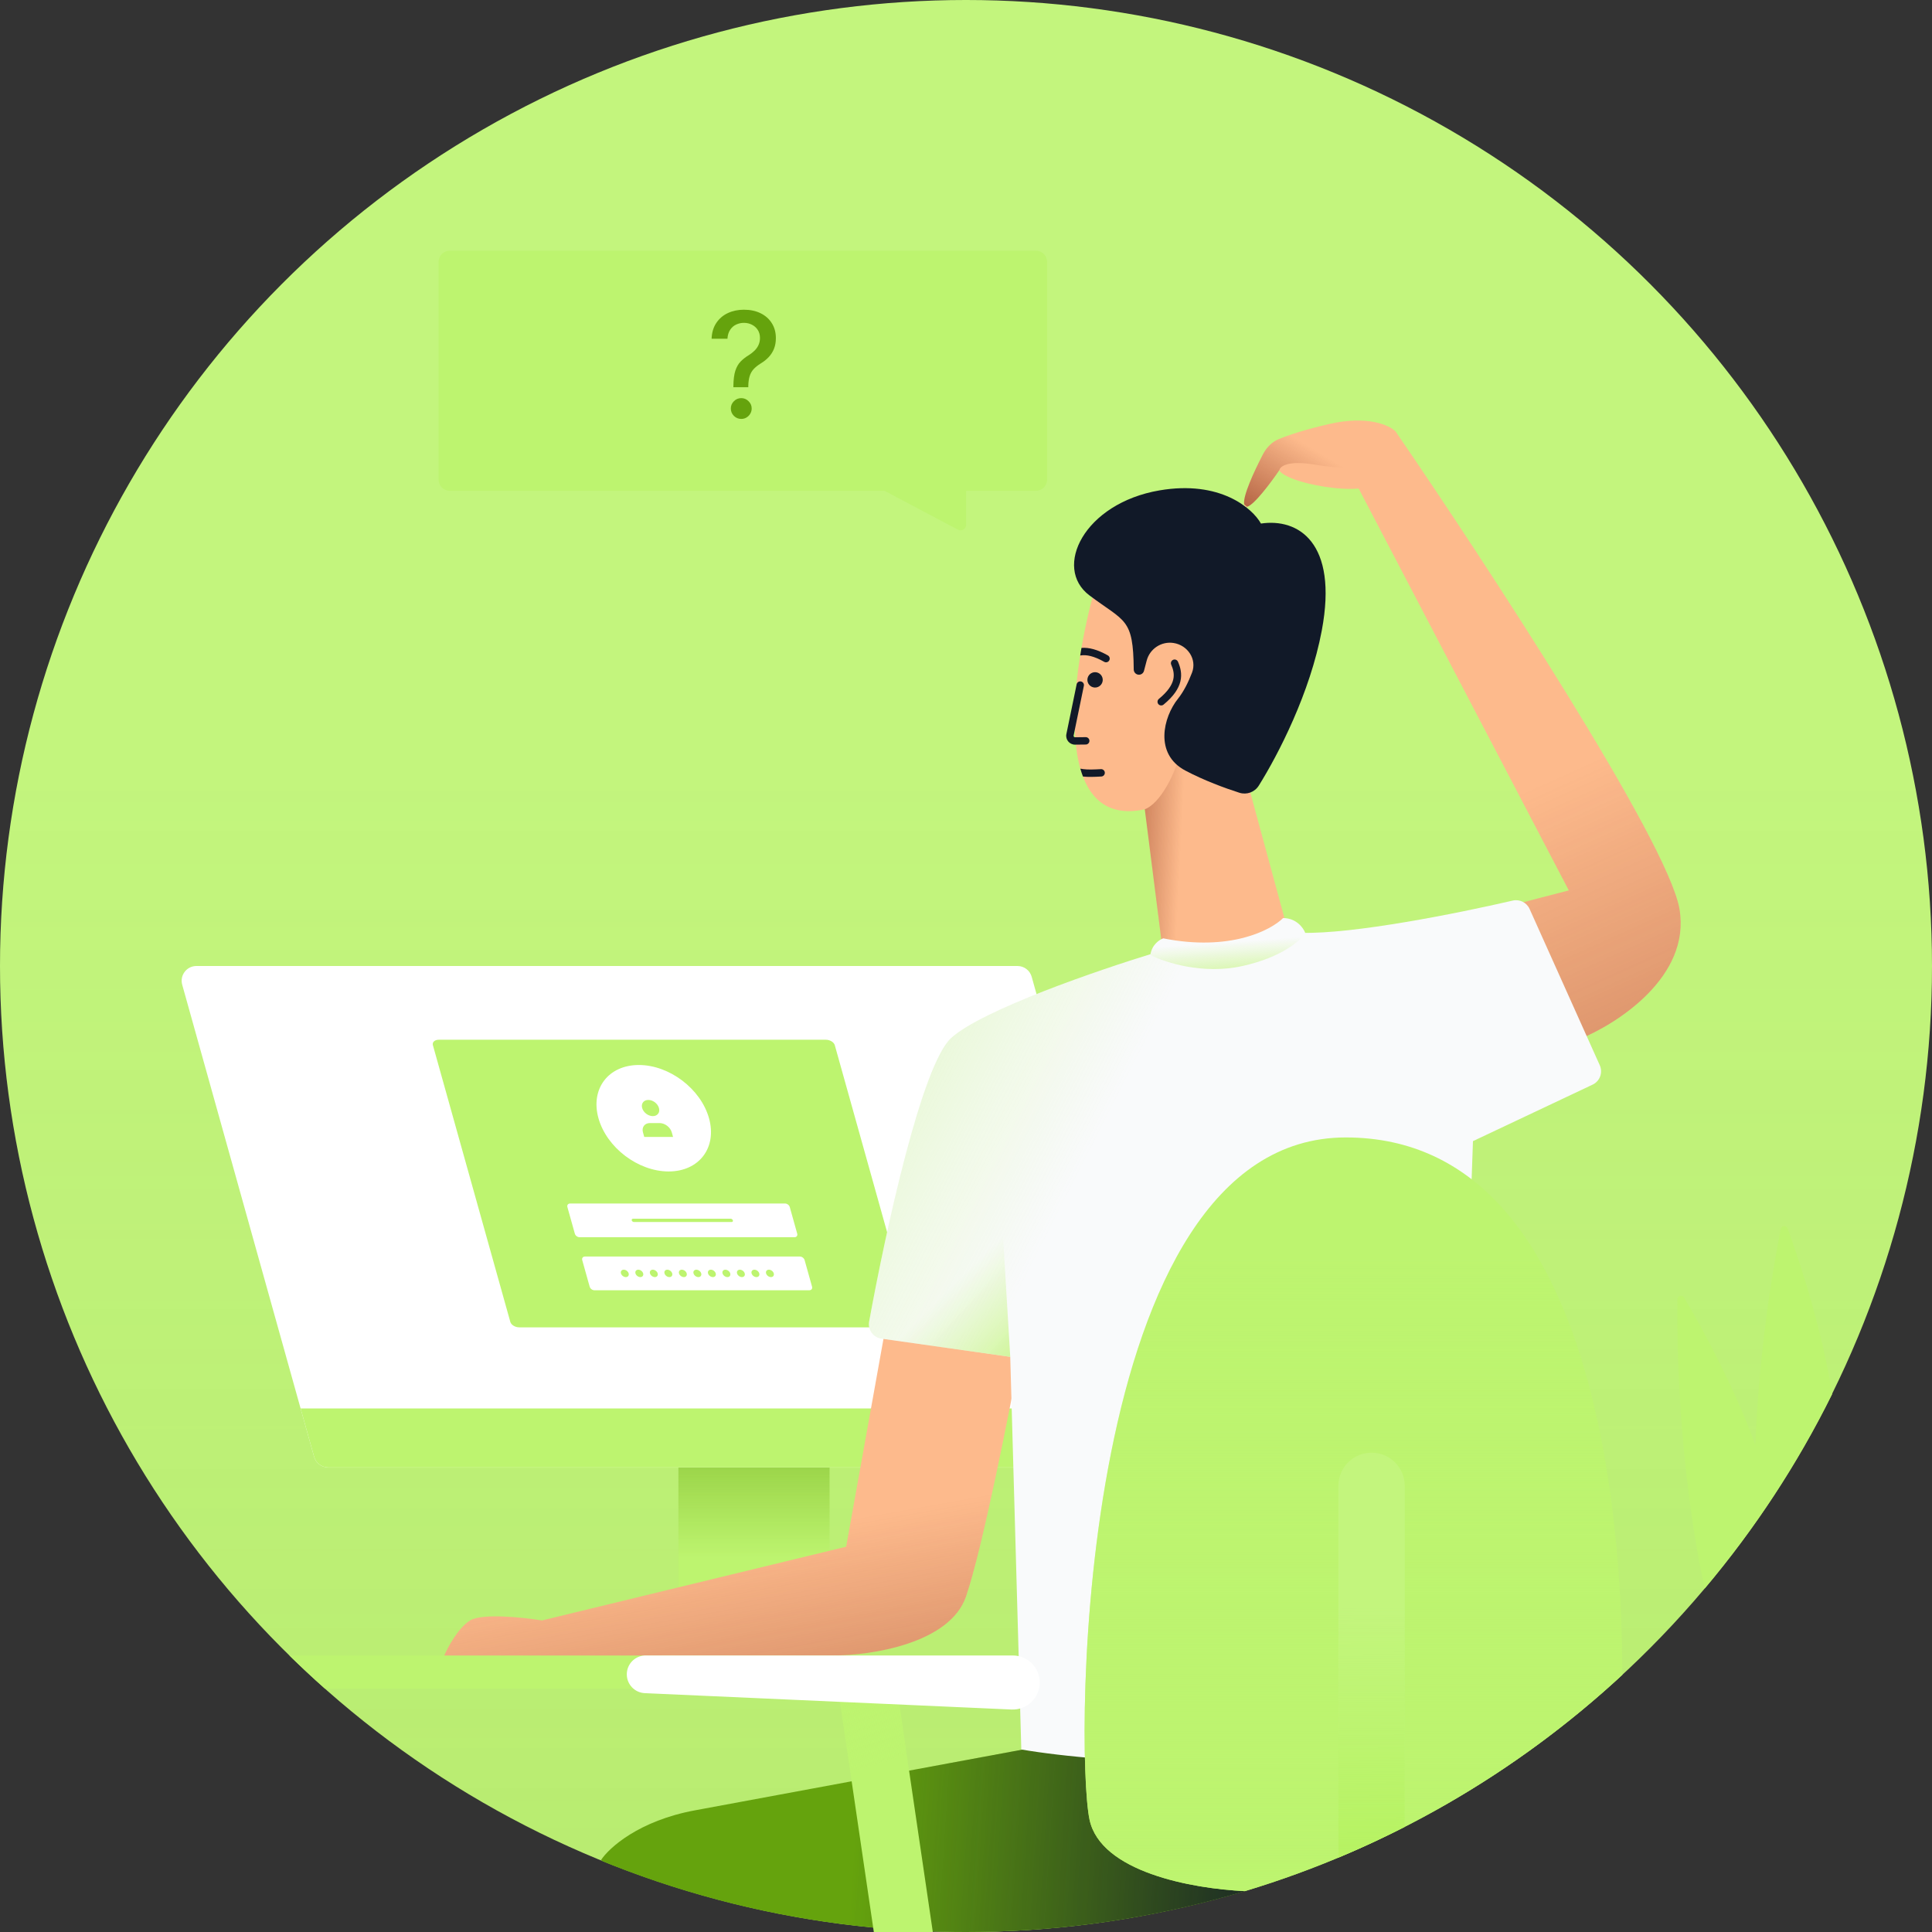 <svg class="w-auto max-w-[16rem] h-40 text-gray-800 dark:text-white" aria-hidden="true" width="524" height="524" viewBox="0 0 524 524" fill="none" xmlns="http://www.w3.org/2000/svg">
<rect x="0" y="0" width="524" height="524" fill="#333333" stroke="none"/>
<circle cx="262" cy="262" r="262" fill="#c3f57d"/>
<circle cx="262" cy="262" r="262" fill="url(#paint0_linear_383_364)" fill-opacity="0.2"/>
<path fill-rule="evenodd" clip-rule="evenodd" d="M496.907 378.16C487.508 397.131 475.878 414.801 462.361 430.827C459.348 417.569 454.563 387.513 454.948 352.397C454.958 351.4 456.248 351.049 456.756 351.907C462.51 361.618 470.72 377.162 476.079 391.851C476.702 376.385 478.576 355.714 482.98 333.344C483.172 332.366 484.504 332.256 484.847 333.192C488.916 344.289 494.466 362.165 496.907 378.16Z" fill="#bdf46f"/>
<path fill-rule="evenodd" clip-rule="evenodd" d="M88.133 458C84.845 455.08 81.63 452.079 78.492 449H290V458H88.133Z" fill="#bdf46f"/>
<rect x="184" y="393" width="41" height="50" fill="#bdf46f"/>
<rect x="184" y="393" width="41" height="50" fill="url(#paint1_linear_383_364)"/>
<path d="M49.418 267.076C48.706 264.526 50.623 262 53.271 262H275.964C277.759 262 279.334 263.195 279.817 264.924L315.582 392.924C316.294 395.474 314.377 398 311.729 398H89.036C87.241 398 85.666 396.805 85.183 395.076L49.418 267.076Z" fill="white"/>
<path fill-rule="evenodd" clip-rule="evenodd" d="M312.531 382L315.583 392.924C316.296 395.474 314.379 398 311.731 398H89.037C87.243 398 85.668 396.805 85.185 395.076L81.531 382H312.531Z" fill="#bdf46f"/>
<path d="M117.413 283.477C117.185 282.661 117.901 282 119.012 282H223.988C225.099 282 226.185 282.661 226.413 283.477L247.41 358.527C247.638 359.343 246.923 360.005 245.812 360.005H140.835C139.724 360.005 138.638 359.343 138.41 358.527L117.413 283.477Z" fill="#bdf46f"/>
<path d="M153.891 327.385C153.742 326.852 154.07 326.42 154.623 326.42H212.933C213.486 326.42 214.055 326.852 214.204 327.385L216.222 334.597C216.371 335.13 216.044 335.562 215.49 335.562H157.181C156.627 335.562 156.058 335.13 155.909 334.597L153.891 327.385Z" fill="white"/>
<path fill-rule="evenodd" clip-rule="evenodd" d="M171.34 330.991C171.271 330.745 171.422 330.545 171.678 330.545H198.188C198.444 330.545 198.707 330.745 198.776 330.991C198.845 331.238 198.693 331.437 198.438 331.437H171.927C171.672 331.437 171.409 331.238 171.34 330.991Z" fill="#bdf46f"/>
<path d="M157.914 341.767C157.765 341.234 158.093 340.802 158.646 340.802H216.956C217.509 340.802 218.079 341.234 218.228 341.767L220.246 348.979C220.395 349.512 220.067 349.944 219.514 349.944H161.204C160.651 349.944 160.081 349.512 159.932 348.979L157.914 341.767Z" fill="white"/>
<path d="M170.503 345.373C170.658 345.927 170.317 346.376 169.742 346.376C169.167 346.376 168.574 345.927 168.419 345.373C168.264 344.818 168.605 344.369 169.181 344.369C169.756 344.369 170.348 344.818 170.503 345.373Z" fill="#bdf46f"/>
<path d="M174.439 345.373C174.594 345.927 174.253 346.376 173.678 346.376C173.102 346.376 172.51 345.927 172.355 345.373C172.2 344.818 172.541 344.369 173.116 344.369C173.692 344.369 174.284 344.818 174.439 345.373Z" fill="#bdf46f"/>
<path d="M178.374 345.373C178.529 345.927 178.188 346.376 177.613 346.376C177.038 346.376 176.446 345.927 176.29 345.373C176.135 344.818 176.476 344.369 177.052 344.369C177.627 344.369 178.219 344.818 178.374 345.373Z" fill="#bdf46f"/>
<path d="M182.314 345.373C182.469 345.927 182.128 346.376 181.553 346.376C180.977 346.376 180.385 345.927 180.23 345.373C180.075 344.818 180.416 344.369 180.991 344.369C181.567 344.369 182.159 344.818 182.314 345.373Z" fill="#bdf46f"/>
<path d="M186.247 345.373C186.402 345.927 186.062 346.376 185.486 346.376C184.911 346.376 184.319 345.927 184.164 345.373C184.008 344.818 184.349 344.369 184.925 344.369C185.5 344.369 186.092 344.818 186.247 345.373Z" fill="#bdf46f"/>
<path d="M190.183 345.373C190.338 345.927 189.997 346.376 189.422 346.376C188.846 346.376 188.254 345.927 188.099 345.373C187.944 344.818 188.285 344.369 188.86 344.369C189.436 344.369 190.028 344.818 190.183 345.373Z" fill="#bdf46f"/>
<path d="M194.118 345.373C194.273 345.927 193.933 346.376 193.357 346.376C192.782 346.376 192.19 345.927 192.035 345.373C191.88 344.818 192.22 344.369 192.796 344.369C193.371 344.369 193.963 344.818 194.118 345.373Z" fill="#bdf46f"/>
<path d="M198.054 345.373C198.209 345.927 197.868 346.376 197.293 346.376C196.717 346.376 196.125 345.927 195.97 345.373C195.815 344.818 196.156 344.369 196.731 344.369C197.307 344.369 197.899 344.818 198.054 345.373Z" fill="#bdf46f"/>
<path d="M201.989 345.373C202.145 345.927 201.804 346.376 201.228 346.376C200.653 346.376 200.061 345.927 199.906 345.373C199.751 344.818 200.091 344.369 200.667 344.369C201.242 344.369 201.834 344.818 201.989 345.373Z" fill="#bdf46f"/>
<path d="M205.929 345.373C206.084 345.927 205.743 346.376 205.168 346.376C204.592 346.376 204 345.927 203.845 345.373C203.69 344.818 204.031 344.369 204.606 344.369C205.182 344.369 205.774 344.818 205.929 345.373Z" fill="#bdf46f"/>
<path d="M209.864 345.373C210.02 345.927 209.679 346.376 209.103 346.376C208.528 346.376 207.936 345.927 207.781 345.373C207.626 344.818 207.966 344.369 208.542 344.369C209.117 344.369 209.709 344.818 209.864 345.373Z" fill="#bdf46f"/>
<path d="M192.299 303.288C194.53 311.261 189.627 317.725 181.347 317.725C173.067 317.725 164.547 311.261 162.316 303.288C160.086 295.314 164.989 288.851 173.269 288.851C181.548 288.851 190.069 295.314 192.299 303.288Z" fill="white"/>
<path d="M177.061 302.717C178.32 302.717 179.065 301.734 178.726 300.522C178.387 299.31 177.092 298.327 175.833 298.327C174.574 298.327 173.829 299.31 174.168 300.522C174.507 301.734 175.802 302.717 177.061 302.717Z" fill="#bdf46f"/>
<path d="M176.285 304.598H178.89C179.58 304.598 180.317 304.862 180.937 305.333C181.557 305.803 182.01 306.441 182.196 307.106L182.547 308.361H174.733L174.382 307.106C174.196 306.441 174.292 305.803 174.649 305.333C175.006 304.862 175.594 304.598 176.285 304.598Z" fill="#bdf46f"/>
<path d="M310.496 219.5C284.496 225.1 290.663 181.833 296.996 159.5L329.998 163L337.498 209L348.498 249.5C346.998 251.333 341.898 255.3 333.498 256.5C325.098 257.7 317.665 256 314.998 255L310.496 219.5Z" fill="#FDBA8C"/>
<path fill-rule="evenodd" clip-rule="evenodd" d="M310.494 219.501L310.494 219.5C310.495 219.5 310.495 219.5 310.496 219.5C310.495 219.5 310.495 219.5 310.494 219.501ZM327.436 256.912C321.678 256.894 316.997 255.75 314.997 255L310.496 219.5C314.57 217.933 318.996 210 320.496 202.5L338.471 212.592L348.496 249.5C346.996 251.333 341.896 255.3 333.496 256.5C331.593 256.772 329.739 256.895 327.98 256.911C327.797 256.913 327.616 256.913 327.436 256.912Z" fill="url(#paint2_linear_383_364)"/>
<path d="M298.973 183.714C299.348 184.8 298.772 185.986 297.686 186.362C296.599 186.737 295.414 186.161 295.038 185.075C294.662 183.988 295.238 182.803 296.325 182.427C297.411 182.051 298.597 182.627 298.973 183.714Z" fill="#111928"/>
<path fill-rule="evenodd" clip-rule="evenodd" d="M293.32 175.726C295.29 175.563 297.616 176.143 300.473 177.76C300.954 178.032 301.123 178.643 300.85 179.124C300.578 179.605 299.967 179.774 299.486 179.502C296.666 177.905 294.67 177.554 293.201 177.753C293.126 177.763 293.052 177.774 292.978 177.788C293.088 177.097 293.202 176.41 293.32 175.726Z" fill="#111928"/>
<path fill-rule="evenodd" clip-rule="evenodd" d="M293.191 184.828C293.732 184.939 294.08 185.469 293.969 186.01L291.188 199.498C291.138 199.739 291.323 199.964 291.569 199.963L294.469 199.93C295.021 199.927 295.472 200.372 295.475 200.925C295.478 201.478 295.033 201.929 294.48 201.932L291.58 201.965C290.061 201.973 288.92 200.581 289.227 199.094L292.008 185.606C292.12 185.064 292.649 184.716 293.191 184.828Z" fill="#111928"/>
<path fill-rule="evenodd" clip-rule="evenodd" d="M293.014 208.473C293.284 208.528 293.552 208.572 293.822 208.606C295.087 208.766 296.472 208.724 298.598 208.608C299.15 208.578 299.622 209.001 299.652 209.553C299.682 210.105 299.259 210.577 298.707 210.607C296.67 210.718 295.146 210.774 293.719 210.61C293.46 209.926 293.225 209.212 293.014 208.473Z" fill="#111928"/>
<path fill-rule="evenodd" clip-rule="evenodd" d="M318.203 184.325C318.543 182.893 318.232 181.583 317.658 180.274C317.436 179.767 317.667 179.177 318.173 178.955C318.68 178.733 319.27 178.964 319.492 179.47C320.154 180.983 320.632 182.764 320.15 184.788C319.671 186.802 318.283 188.886 315.578 191.106C315.151 191.457 314.52 191.395 314.169 190.968C313.819 190.54 313.881 189.909 314.308 189.559C316.813 187.503 317.859 185.767 318.203 184.325Z" fill="#111928"/>
<path d="M311.008 179.167L310.276 181.948C310.113 182.568 309.552 183 308.911 183C308.131 183 307.5 182.368 307.493 181.588C307.366 167.586 305.185 168.764 295.499 161.5C285.499 154 293.999 136.5 314.499 133C330.899 130.2 339.666 137.834 341.999 142C351.999 140.5 362.999 147 358.499 171C355.321 187.948 346.715 204.585 341.416 213.069C340.3 214.855 338.143 215.648 336.137 215.007C332.226 213.758 326.526 211.661 321.499 209C312.999 204.5 315.499 194.5 319.499 189.5C321.084 187.519 322.325 184.967 323.296 182.449C324.694 178.822 322.132 174.982 318.291 174.391C314.999 173.885 311.855 175.946 311.008 179.167Z" fill="#111928"/>
<path d="M337.499 137C336.84 135.022 339.984 128.154 342.509 123.281C343.466 121.435 344.897 119.891 346.818 119.097C349.444 118.012 353.857 116.533 360.5 115C370.9 112.6 376.833 115.333 378.5 117C402.833 152.5 452.3 228.1 455.5 246.5C458.7 264.9 438.5 277.833 428 282L412 245L425.5 241.5L368.5 132.5C363 133 355 131.5 351 130C347.8 128.8 347 127.833 347 127.5C344.166 131.667 338.299 139.4 337.499 137Z" fill="#FDBA8C"/>
<path d="M337.499 137C336.84 135.022 339.984 128.154 342.509 123.281C343.466 121.435 344.897 119.891 346.818 119.097C349.444 118.012 353.857 116.533 360.5 115C370.9 112.6 376.833 115.333 378.5 117C402.833 152.5 452.3 228.1 455.5 246.5C458.7 264.9 438.5 277.833 428 282L412 245L425.5 241.5L368.5 132.5C363 133 355 131.5 351 130C347.8 128.8 347 127.833 347 127.5C344.166 131.667 338.299 139.4 337.499 137Z" fill="url(#paint3_linear_383_364)"/>
<path fill-rule="evenodd" clip-rule="evenodd" d="M354.765 116.452C359.807 118.069 364.809 123.488 367 126.5C366.5 126.833 363.7 127.2 356.5 126C349.3 124.8 347.167 126.5 347 127.5C344.612 131.011 340.069 137.057 338.221 137.434L337.446 136.788C337.047 134.571 340.067 127.993 342.509 123.281C343.466 121.435 344.897 119.891 346.818 119.097C348.599 118.361 351.202 117.444 354.765 116.452Z" fill="url(#paint4_linear_383_364)"/>
<path d="M229.5 419.5L240 361L277 365.5C273.833 382.667 266.4 420.2 262 433C257.6 445.8 236.167 449 226 449H120.5C121.5 446.667 124.3 441.5 127.5 439.5C130.7 437.5 141.833 438.667 147 439.5L229.5 419.5Z" fill="#FDBA8C"/>
<path d="M229.5 419.5L240 361L277 365.5C273.833 382.667 266.4 420.2 262 433C257.6 445.8 236.167 449 226 449H120.5C121.5 446.667 124.3 441.5 127.5 439.5C130.7 437.5 141.833 438.667 147 439.5L229.5 419.5Z" fill="url(#paint5_linear_383_364)"/>
<path fill-rule="evenodd" clip-rule="evenodd" d="M390.143 490.578C352.259 511.862 308.547 524 262 524C227.176 524 193.939 517.206 163.543 504.871L163 504.5C165.167 501.167 173.3 493.8 188.5 491C203.7 488.2 254.167 478.833 277.5 474.5L391 466.5C392.251 471.296 392.993 480.578 390.143 490.578Z" fill="#65a30d"/>
<path fill-rule="evenodd" clip-rule="evenodd" d="M390.143 490.578C352.259 511.862 308.547 524 262 524C227.176 524 193.939 517.206 163.543 504.871L163 504.5C165.167 501.167 173.3 493.8 188.5 491C203.7 488.2 254.167 478.833 277.5 474.5L391 466.5C392.251 471.296 392.993 480.578 390.143 490.578Z" fill="url(#paint6_linear_383_364)"/>
<path d="M258 281.5C266.4 273.9 298.167 263 313 258.5C329.8 264.1 346.667 257.167 353 253C367.114 253.371 395.255 247.736 410.279 244.26C412.154 243.826 414.071 244.772 414.859 246.528L433.893 288.92C434.785 290.908 433.922 293.245 431.952 294.176L399.5 309.5L394 466.5C354.4 482.1 299.5 478.333 277 474.5L274 368L239.094 363.077C236.855 362.762 235.319 360.668 235.725 358.444C240.283 333.459 250.052 288.691 258 281.5Z" fill="#F9FAFB"/>
<path d="M258 281.5C266.4 273.9 298.167 263 313 258.5C329.8 264.1 346.667 257.167 353 253C367.114 253.371 395.255 247.736 410.279 244.26C412.154 243.826 414.071 244.772 414.859 246.528L433.893 288.92C434.785 290.908 433.922 293.245 431.952 294.176L399.5 309.5L394 466.5C354.4 482.1 299.5 478.333 277 474.5L274 368L239.094 363.077C236.855 362.762 235.319 360.668 235.725 358.444C240.283 333.459 250.052 288.691 258 281.5Z" fill="url(#paint7_linear_383_364)" fill-opacity="0.7"/>
<path fill-rule="evenodd" clip-rule="evenodd" d="M244.336 318.191L271.5 326.5L274 368L239.094 363.077C236.855 362.762 235.32 360.668 235.725 358.444C237.763 347.272 240.843 332.145 244.336 318.191Z" fill="url(#paint8_linear_383_364)" fill-opacity="0.7"/>
<path d="M312 259C312.4 256.2 314.5 254.833 315.5 254.5C333.5 258.1 344.667 252.333 348 249C351.6 249 353.5 251.667 354 253C352.833 255 347.8 259.6 337 262C326.2 264.4 315.833 261 312 259Z" fill="#F9FAFB"/>
<path d="M312 259C312.4 256.2 314.5 254.833 315.5 254.5C333.5 258.1 344.667 252.333 348 249C351.6 249 353.5 251.667 354 253C352.833 255 347.8 259.6 337 262C326.2 264.4 315.833 261 312 259Z" fill="url(#paint9_linear_383_364)" fill-opacity="0.7"/>
<path d="M227 456H243L253 524H237L227 456Z" fill="#bdf46f"/>
<path d="M227 456H243L253 524H237L227 456Z" fill="url(#paint10_linear_383_364)"/>
<path d="M170 454.112C170 451.289 172.289 449 175.112 449H274.667C278.717 449 282 452.283 282 456.333C282 460.511 278.514 463.844 274.34 463.658L174.884 459.218C172.152 459.096 170 456.846 170 454.112Z" fill="white"/>
<path fill-rule="evenodd" clip-rule="evenodd" d="M337.645 512.914C323.261 512.246 298.49 507.706 295.499 493.5C291.499 474.5 291.999 308.5 364.999 308.5C436.929 308.5 439.926 425.006 439.998 454.253C411.151 480.975 376.277 501.284 337.645 512.914Z" fill="#bdf46f"/>
<path fill-rule="evenodd" clip-rule="evenodd" d="M337.645 512.914C323.261 512.246 298.49 507.706 295.499 493.5C291.499 474.5 291.999 308.5 364.999 308.5C436.929 308.5 439.926 425.006 439.998 454.253C411.151 480.975 376.277 501.284 337.645 512.914Z" fill="url(#paint11_linear_383_364)"/>
<path fill-rule="evenodd" clip-rule="evenodd" d="M363 503.824V403C363 398.029 367.029 394 372 394C376.971 394 381 398.029 381 403V495.478C375.125 498.479 369.121 501.264 363 503.824Z" fill="#c3f57d"/>
<path fill-rule="evenodd" clip-rule="evenodd" d="M363 503.824V403C363 398.029 367.029 394 372 394C376.971 394 381 398.029 381 403V495.478C375.125 498.479 369.121 501.264 363 503.824Z" fill="url(#paint12_linear_383_364)"/>
<path fill-rule="evenodd" clip-rule="evenodd" d="M280.972 68C282.644 68 284 69.356 284 71.028V130.081C284 131.754 282.644 133.109 280.972 133.109H262.044V142.329C262.044 143.47 260.83 144.201 259.822 143.668L239.879 133.109H121.983C120.311 133.109 118.955 131.754 118.955 130.081V71.028C118.955 69.356 120.311 68 121.983 68H280.972Z" fill="#bdf46f"/>
<path d="M198.91 105.025V104.756C198.929 103.003 199.103 101.608 199.433 100.571C199.773 99.534 200.253 98.695 200.875 98.054C201.498 97.413 202.247 96.829 203.124 96.301C203.689 95.943 204.198 95.542 204.651 95.099C205.103 94.656 205.461 94.147 205.725 93.572C205.989 92.997 206.121 92.361 206.121 91.663C206.121 90.825 205.923 90.099 205.527 89.486C205.131 88.873 204.603 88.402 203.944 88.072C203.293 87.733 202.567 87.563 201.766 87.563C201.04 87.563 200.348 87.714 199.688 88.016C199.028 88.317 198.481 88.788 198.048 89.429C197.614 90.061 197.364 90.876 197.298 91.876H193C193.066 90.179 193.495 88.746 194.287 87.577C195.078 86.399 196.125 85.508 197.426 84.905C198.736 84.302 200.183 84 201.766 84C203.501 84 205.018 84.325 206.319 84.976C207.62 85.617 208.628 86.517 209.345 87.676C210.071 88.826 210.433 90.169 210.433 91.706C210.433 92.761 210.269 93.714 209.939 94.562C209.609 95.401 209.137 96.15 208.525 96.81C207.921 97.47 207.196 98.054 206.347 98.563C205.546 99.063 204.896 99.581 204.396 100.119C203.906 100.656 203.548 101.292 203.322 102.027C203.095 102.763 202.973 103.672 202.954 104.756V105.025H198.91ZM201.045 113.621C200.272 113.621 199.608 113.348 199.052 112.801C198.495 112.245 198.217 111.576 198.217 110.794C198.217 110.021 198.495 109.361 199.052 108.814C199.608 108.258 200.272 107.98 201.045 107.98C201.809 107.98 202.468 108.258 203.025 108.814C203.59 109.361 203.873 110.021 203.873 110.794C203.873 111.312 203.741 111.788 203.477 112.222C203.223 112.646 202.883 112.985 202.459 113.24C202.035 113.494 201.564 113.621 201.045 113.621Z" fill="#65a30d"/>
<defs>
<linearGradient id="paint0_linear_383_364" x1="375.533" y1="761" x2="375.533" y2="209" gradientUnits="userSpaceOnUse">
<stop stop-color="#65a30d"/>
<stop offset="1" stop-color="#65a30d" stop-opacity="0"/>
</linearGradient>
<linearGradient id="paint1_linear_383_364" x1="204.5" y1="422.5" x2="204.5" y2="357.5" gradientUnits="userSpaceOnUse">
<stop stop-color="#65a30d" stop-opacity="0"/>
<stop offset="1" stop-color="#65a30d"/>
</linearGradient>
<linearGradient id="paint2_linear_383_364" x1="289.998" y1="243.5" x2="319.498" y2="245" gradientUnits="userSpaceOnUse">
<stop stop-color="#7F270F"/>
<stop offset="1" stop-color="#7F270F" stop-opacity="0"/>
</linearGradient>
<linearGradient id="paint3_linear_383_364" x1="611.42" y1="442.645" x2="492.006" y2="178.984" gradientUnits="userSpaceOnUse">
<stop stop-color="#7F270F"/>
<stop offset="1" stop-color="#7F270F" stop-opacity="0"/>
</linearGradient>
<linearGradient id="paint4_linear_383_364" x1="371" y1="177" x2="391.466" y2="143.028" gradientUnits="userSpaceOnUse">
<stop stop-color="#7F270F"/>
<stop offset="1" stop-color="#7F270F" stop-opacity="0"/>
</linearGradient>
<linearGradient id="paint5_linear_383_364" x1="482.593" y1="533.175" x2="453.628" y2="371.884" gradientUnits="userSpaceOnUse">
<stop stop-color="#7F270F"/>
<stop offset="1" stop-color="#7F270F" stop-opacity="0"/>
</linearGradient>
<linearGradient id="paint6_linear_383_364" x1="365.7" y1="376.652" x2="240.298" y2="368.382" gradientUnits="userSpaceOnUse">
<stop stop-color="#111928"/>
<stop offset="1" stop-color="#111928" stop-opacity="0"/>
</linearGradient>
<linearGradient id="paint7_linear_383_364" x1="185" y1="196.5" x2="319.781" y2="264.995" gradientUnits="userSpaceOnUse">
<stop stop-color="#bdf46f"/>
<stop offset="1" stop-color="#bdf46f" stop-opacity="0"/>
</linearGradient>
<linearGradient id="paint8_linear_383_364" x1="274" y1="370" x2="255.494" y2="351.513" gradientUnits="userSpaceOnUse">
<stop stop-color="#bdf46f"/>
<stop offset="1" stop-color="#bdf46f" stop-opacity="0"/>
</linearGradient>
<linearGradient id="paint9_linear_383_364" x1="322.472" y1="266.51" x2="321.747" y2="256.311" gradientUnits="userSpaceOnUse">
<stop stop-color="#bdf46f"/>
<stop offset="1" stop-color="#bdf46f" stop-opacity="0"/>
</linearGradient>
<linearGradient id="paint10_linear_383_364" x1="232" y1="452.5" x2="240" y2="478" gradientUnits="userSpaceOnUse">
<stop stop-color="#bdf46f"/>
<stop offset="1" stop-color="#bdf46f" stop-opacity="0"/>
</linearGradient>
<linearGradient id="paint11_linear_383_364" x1="367.086" y1="513" x2="367.086" y2="341" gradientUnits="userSpaceOnUse">
<stop stop-color="#bdf46f"/>
<stop offset="1" stop-color="#bdf46f" stop-opacity="0"/>
</linearGradient>
<linearGradient id="paint12_linear_383_364" x1="361.422" y1="586.5" x2="360.715" y2="436.003" gradientUnits="userSpaceOnUse">
<stop stop-color="#a7f040"/>
<stop offset="1" stop-color="#a7f040" stop-opacity="0"/>
</linearGradient>
</defs>
</svg>